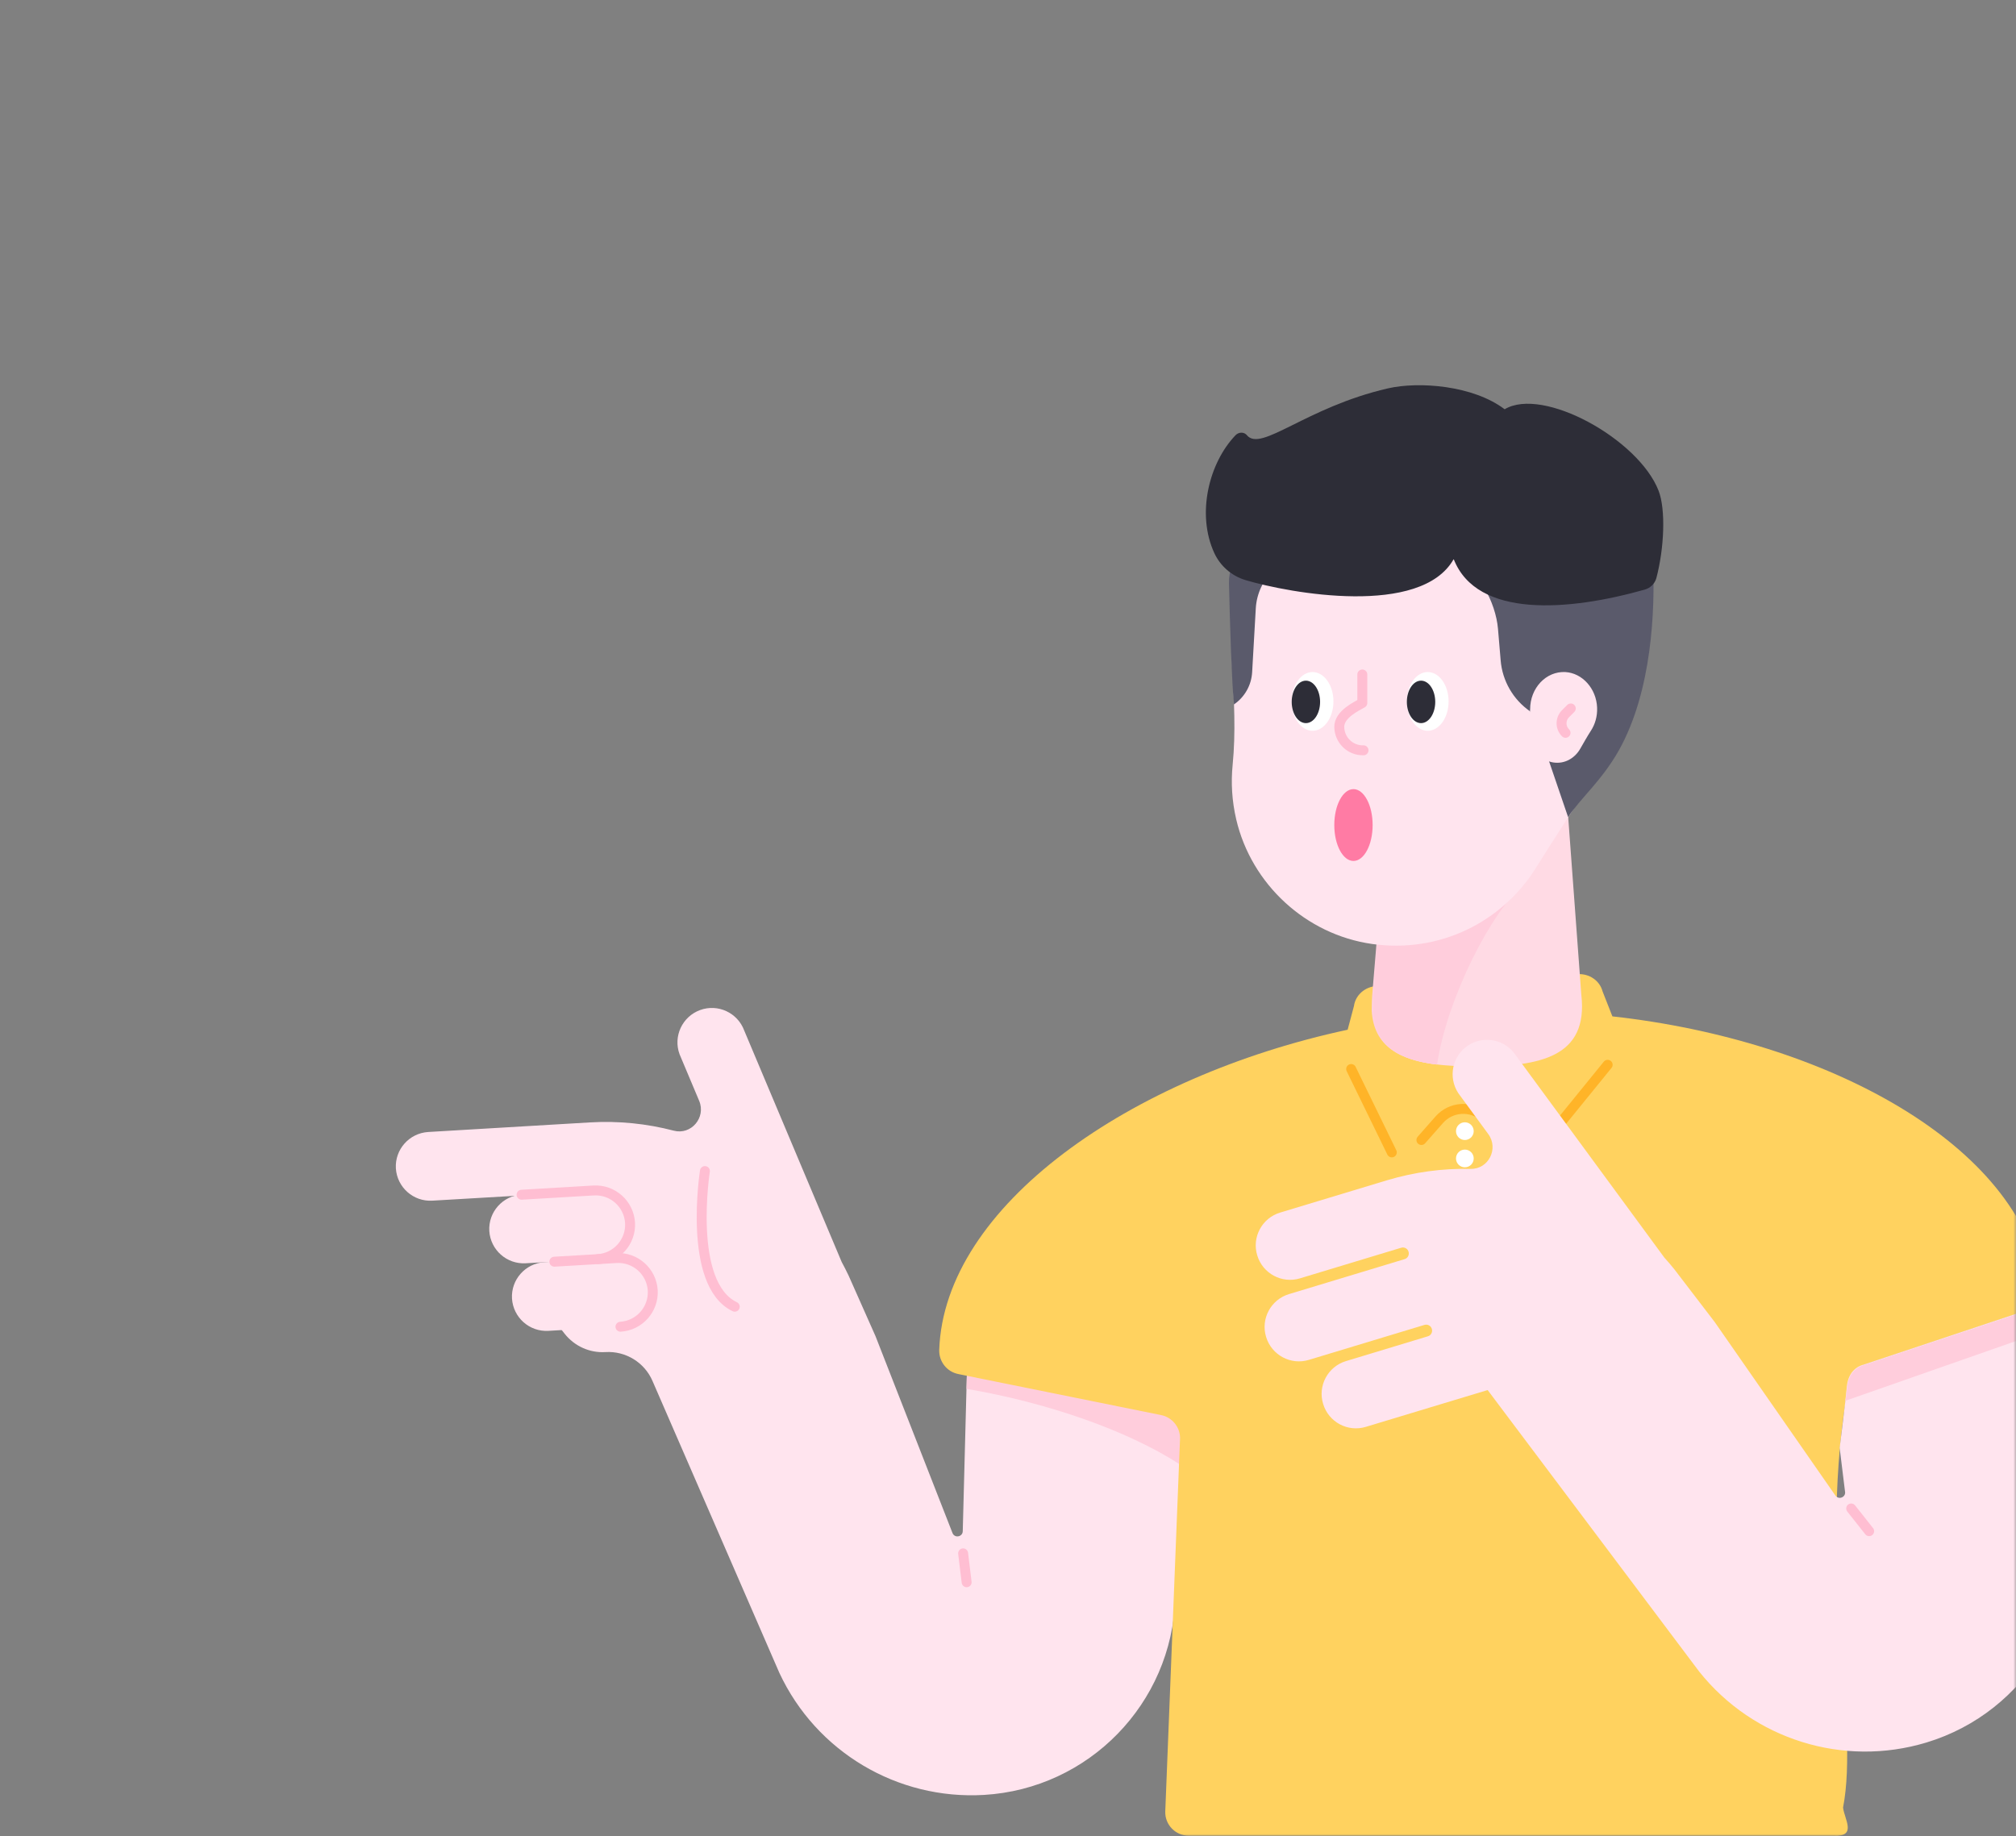 <svg width="382" height="348" viewBox="0 0 382 348" fill="none" xmlns="http://www.w3.org/2000/svg">
<rect x="0" y="0" width="382" height="348" fill="#808080" stroke="none"/>
<mask id="mask0" mask-type="alpha" maskUnits="userSpaceOnUse" x="0" y="0" width="382" height="348">
<path d="M382 324C382 337.255 371.255 348 358 348L24 348C10.745 348 2.95782e-05 337.255 2.84194e-05 324L2.19259e-06 24C1.03382e-06 10.745 10.745 1.93855e-06 24 7.79773e-07L358 -2.84194e-05C371.255 -2.95782e-05 382 10.745 382 24L382 324Z" fill="#3C6EE6"/>
</mask>
<g mask="url(#mask0)">
<path d="M106.647 226.08L81.908 227.529C78.322 227.736 75.241 225 75.011 221.413C74.804 217.827 77.54 214.746 81.127 214.516L111.774 212.699C117.223 212.378 122.557 212.929 127.661 214.263C130.972 215.137 133.8 211.78 132.49 208.63L128.765 199.778C127.523 196.399 129.271 192.651 132.651 191.409C136.03 190.168 139.778 191.915 141.02 195.295L159.482 239.14C159.941 239.99 160.378 240.841 160.792 241.715L165.896 253.21L180.496 290.548C180.932 291.537 182.404 291.238 182.427 290.158L183.439 251.417L224.271 254.544L222.685 302.941C222.041 322.828 206.315 338.968 186.451 340.141C170.012 341.107 154.653 331.956 147.687 317.035L123.638 261.694C122.12 258.177 118.557 255.992 114.717 256.222C111.728 256.406 108.855 255.096 106.992 252.751L102.854 247.463L110.418 241.83L106.647 226.08Z" fill="#FFE4EE"/>
<path d="M113.27 238.588L99.612 239.393C96.026 239.6 92.945 236.864 92.715 233.277C92.508 229.69 95.244 226.609 98.831 226.379L112.488 225.575C116.074 225.368 119.155 228.104 119.385 231.69C119.592 235.3 116.856 238.381 113.27 238.588Z" fill="#FFE4EE"/>
<path d="M117.568 251.394L103.911 252.199C100.325 252.406 97.244 249.67 97.014 246.083C96.807 242.497 99.543 239.416 103.13 239.186L116.787 238.381C120.373 238.174 123.454 240.91 123.684 244.497C123.914 248.107 121.155 251.187 117.568 251.394Z" fill="#FFE4EE"/>
<path d="M98.83 226.403L112.487 225.598C116.074 225.391 119.154 228.127 119.384 231.714C119.591 235.301 116.855 238.381 113.269 238.611" stroke="#FFBED2" stroke-width="1.883" stroke-miterlimit="10" stroke-linecap="round" stroke-linejoin="round"/>
<path d="M105.038 239.094L116.787 238.404C120.373 238.197 123.454 240.933 123.684 244.52C123.891 248.107 121.155 251.188 117.568 251.417" stroke="#FFBED2" stroke-width="1.883" stroke-miterlimit="10" stroke-linecap="round" stroke-linejoin="round"/>
<path d="M133.57 221.919C133.57 221.919 130.213 243.347 139.226 247.624" stroke="#FFBED2" stroke-width="1.883" stroke-miterlimit="10" stroke-linecap="round" stroke-linejoin="round"/>
<path d="M183.462 251.463L224.294 254.59L223.536 277.489C213.695 271.121 198.567 265.81 183.14 263.189L183.462 251.463Z" fill="#FFCDDC"/>
<path d="M182.496 294.365L183.163 299.837" stroke="#FFBED2" stroke-width="1.883" stroke-miterlimit="10" stroke-linecap="round" stroke-linejoin="round"/>
<path d="M223.605 272.455C223.559 270.363 222.065 268.569 219.996 268.156L181.577 260.384C179.416 259.948 177.898 258.016 177.967 255.809C178.933 228.518 214.11 203.986 255.356 195.135L256.552 190.651C256.828 188.582 258.644 186.973 260.851 186.858L298.948 184.605C301.155 184.467 303.133 185.846 303.661 187.869L305.524 192.606C346.472 197.135 382.775 217.069 386.844 243.486C387.166 245.647 385.879 247.739 383.81 248.429L353.116 258.66C351.438 259.212 350.288 260.683 350.081 262.385L349.736 265.466C344.655 297.929 352.38 326.416 349.23 342.533C349.483 344.763 351.943 348.12 347.414 347.867H225.238C222.732 347.867 220.708 345.775 220.8 343.269L223.605 272.455Z" fill="#FFD25F"/>
<path d="M277.566 216.034C278.493 216.034 279.244 215.282 279.244 214.355C279.244 213.428 278.493 212.677 277.566 212.677C276.639 212.677 275.888 213.428 275.888 214.355C275.888 215.282 276.639 216.034 277.566 216.034Z" fill="white"/>
<path d="M277.566 221.206C278.493 221.206 279.244 220.455 279.244 219.528C279.244 218.601 278.493 217.849 277.566 217.849C276.639 217.849 275.888 218.601 275.888 219.528C275.888 220.455 276.639 221.206 277.566 221.206Z" fill="white"/>
<path d="M256.023 202.583L263.726 218.379" stroke="#FFB428" stroke-width="1.883" stroke-miterlimit="10" stroke-linecap="round" stroke-linejoin="round"/>
<path d="M269.335 216.033L272.715 212.194C274.922 209.688 278.739 209.435 281.268 211.642L288.694 218.172C289.521 218.907 290.786 218.815 291.476 217.965L304.627 201.779" stroke="#FFB428" stroke-width="1.883" stroke-miterlimit="10" stroke-linecap="round" stroke-linejoin="round"/>
<path d="M289.131 169.476C282.74 174.534 274.118 189.088 272.232 201.733C265.243 200.882 260.3 198.33 259.909 191.502C259.932 190.214 259.955 189.179 260.001 188.605C260.001 188.536 260.024 188.444 260.024 188.375L261.519 170.464L289.131 169.476Z" fill="#FFCDDC"/>
<path d="M296.603 147.473H263.242L260.231 188.536C258.851 200.307 268.071 202.101 279.934 202.101C291.798 202.101 300.994 200.307 299.638 188.536L296.603 147.473Z" fill="#FFDAE4"/>
<path d="M288.993 167.384C282.693 172.396 274.164 189.225 272.301 201.733C265.381 200.882 260.507 198.376 260.139 191.64C260.162 190.375 260.185 189.34 260.231 188.789C260.231 188.72 260.231 188.651 260.254 188.559L261.725 168.372L288.993 167.384Z" fill="#FFCDDC"/>
<path d="M233.422 124.067C233.422 102.271 251.631 84.706 273.657 85.787C293.199 86.729 309.201 102.823 310.052 122.389C310.443 131.379 307.73 139.679 302.902 146.392C298.625 152.324 294.786 158.554 290.854 164.739C284.577 174.625 272.898 180.718 259.954 178.879C247.446 177.086 237.123 167.567 234.249 155.29C233.422 151.749 233.238 148.3 233.56 145.013C234.18 138.805 233.835 132.551 233.468 126.297C233.445 125.539 233.422 124.803 233.422 124.067Z" fill="#FFE4EE"/>
<path d="M270.531 138.483C272.715 138.483 274.485 135.992 274.485 132.919C274.485 129.846 272.715 127.355 270.531 127.355C268.347 127.355 266.576 129.846 266.576 132.919C266.576 135.992 268.347 138.483 270.531 138.483Z" fill="white"/>
<path d="M269.266 137.034C270.752 137.034 271.956 135.233 271.956 133.011C271.956 130.788 270.752 128.987 269.266 128.987C267.781 128.987 266.576 130.788 266.576 133.011C266.576 135.233 267.781 137.034 269.266 137.034Z" fill="#2D2D37"/>
<path d="M248.711 138.483C250.895 138.483 252.666 135.992 252.666 132.919C252.666 129.846 250.895 127.355 248.711 127.355C246.527 127.355 244.757 129.846 244.757 132.919C244.757 135.992 246.527 138.483 248.711 138.483Z" fill="white"/>
<path d="M247.447 137.034C248.933 137.034 250.137 135.233 250.137 133.011C250.137 130.788 248.933 128.987 247.447 128.987C245.961 128.987 244.757 130.788 244.757 133.011C244.757 135.233 245.961 137.034 247.447 137.034Z" fill="#2D2D37"/>
<path d="M241.378 101.812C236.595 101.812 232.756 105.743 232.871 110.526C233.055 118.687 233.422 129.539 233.767 132.781C233.79 133.057 233.813 133.31 233.813 133.494C235.859 132.091 237.124 129.838 237.262 127.378L237.952 115.285C238.113 112.503 239.331 109.882 241.354 107.996V101.812H241.378Z" fill="#5A5A6B"/>
<path d="M256.46 163.153C258.466 163.153 260.092 160.106 260.092 156.347C260.092 152.589 258.466 149.542 256.46 149.542C254.453 149.542 252.827 152.589 252.827 156.347C252.827 160.106 254.453 163.153 256.46 163.153Z" fill="#FF7BA4"/>
<path d="M258.368 142.185C255.885 142.254 253.839 140.299 253.77 137.816C253.701 135.333 257.172 133.793 258.138 133.218V127.815" stroke="#FFBED2" stroke-width="1.883" stroke-miterlimit="10" stroke-linecap="round" stroke-linejoin="round"/>
<path d="M301.155 88.546C300.903 88.546 250.965 94.018 250.965 94.018C250.965 94.018 250.022 107.974 253.77 107.974C257.518 107.997 266.898 107.031 270.508 107.031L275.428 105.974C280.118 107.79 283.406 114.136 283.843 119.148L284.349 125.126C284.67 129.034 286.717 132.575 289.935 134.805L293.361 143.795L297.132 154.853C299.408 151.313 303.455 148.025 306.742 142.208C313.042 130.965 313.617 115.538 313.226 106.548" fill="#5A5A6B"/>
<path d="M314.283 93.006C310.49 83.212 292.349 73.211 285.107 77.556C279.129 73.027 268.875 72.245 262.966 73.602C247.424 77.188 238.963 85.741 236.273 82.476C235.722 81.809 234.71 81.856 234.112 82.476C229.1 87.695 226.663 97.352 230.089 104.801C231.238 107.284 233.399 109.146 235.997 109.928C244.481 112.457 269.266 116.917 275.451 105.95C279.865 117.239 297.316 115.791 311.685 111.721C312.72 111.422 313.547 110.618 313.846 109.583C315.364 103.835 315.64 96.547 314.283 93.006Z" fill="#2D2D37"/>
<path d="M289.935 134.414C289.935 130.391 292.947 127.172 296.603 127.356C299.844 127.54 302.488 130.505 302.626 134.092C302.695 135.748 302.235 137.288 301.431 138.506C300.718 139.61 300.097 140.737 299.431 141.886C298.396 143.703 296.442 144.829 294.303 144.484C292.234 144.162 290.51 142.392 290.05 140.139C289.912 139.495 289.889 138.851 289.935 138.254C290.027 137.104 289.981 135.954 289.912 134.805C289.935 134.667 289.935 134.552 289.935 134.414Z" fill="#FFE4EE"/>
<path d="M297.637 134.253L296.648 135.242C295.637 136.253 295.637 137.886 296.648 138.874" stroke="#FFBED2" stroke-width="1.883" stroke-miterlimit="10" stroke-linecap="round" stroke-linejoin="round"/>
<path d="M348.587 274.387L349.598 282.618C349.828 283.675 348.472 284.296 347.805 283.445L324.905 250.521L317.249 240.52C316.652 239.761 316.008 239.026 315.364 238.313L287.2 199.963C285.222 196.974 281.176 196.147 278.164 198.124C275.175 200.101 274.347 204.148 276.325 207.16L282.003 214.908C284.027 217.667 282.05 221.598 278.624 221.506C273.359 221.391 268.025 222.104 262.805 223.667L242.573 229.783C239.124 230.818 237.17 234.473 238.228 237.899C239.262 241.348 242.918 243.302 246.344 242.245L265.496 236.451C266.093 236.267 266.737 236.612 266.898 237.209C267.082 237.807 266.737 238.451 266.139 238.612L244.252 245.233C240.803 246.268 238.849 249.924 239.906 253.349C240.941 256.798 244.596 258.752 248.022 257.695L269.91 251.073C270.508 250.889 271.151 251.234 271.312 251.832C271.496 252.43 271.151 253.074 270.554 253.234L255.058 257.925C251.609 258.959 249.654 262.615 250.712 266.041C251.747 269.489 255.379 271.444 258.828 270.386L275.405 265.374L281.888 263.42L321.963 316.76C332.217 329.635 349.276 334.969 365.026 330.21C384.085 324.439 395.604 305.103 391.627 285.606L383.718 248.406L353.024 258.637C353.024 258.637 350.357 259.166 349.966 262.592C349.644 266.087 348.587 274.387 348.587 274.387Z" fill="#FFE4EE"/>
<path d="M350.771 285.859L354.174 290.159" stroke="#FFBED2" stroke-width="1.883" stroke-miterlimit="10" stroke-linecap="round" stroke-linejoin="round"/>
<path d="M383.81 248.474L353.093 258.705C353.093 258.705 350.426 259.234 350.035 262.66C349.943 263.396 349.828 264.384 349.69 265.442L384.821 253.141L383.81 248.474Z" fill="#FFCDDC"/>
</g>
</svg>

